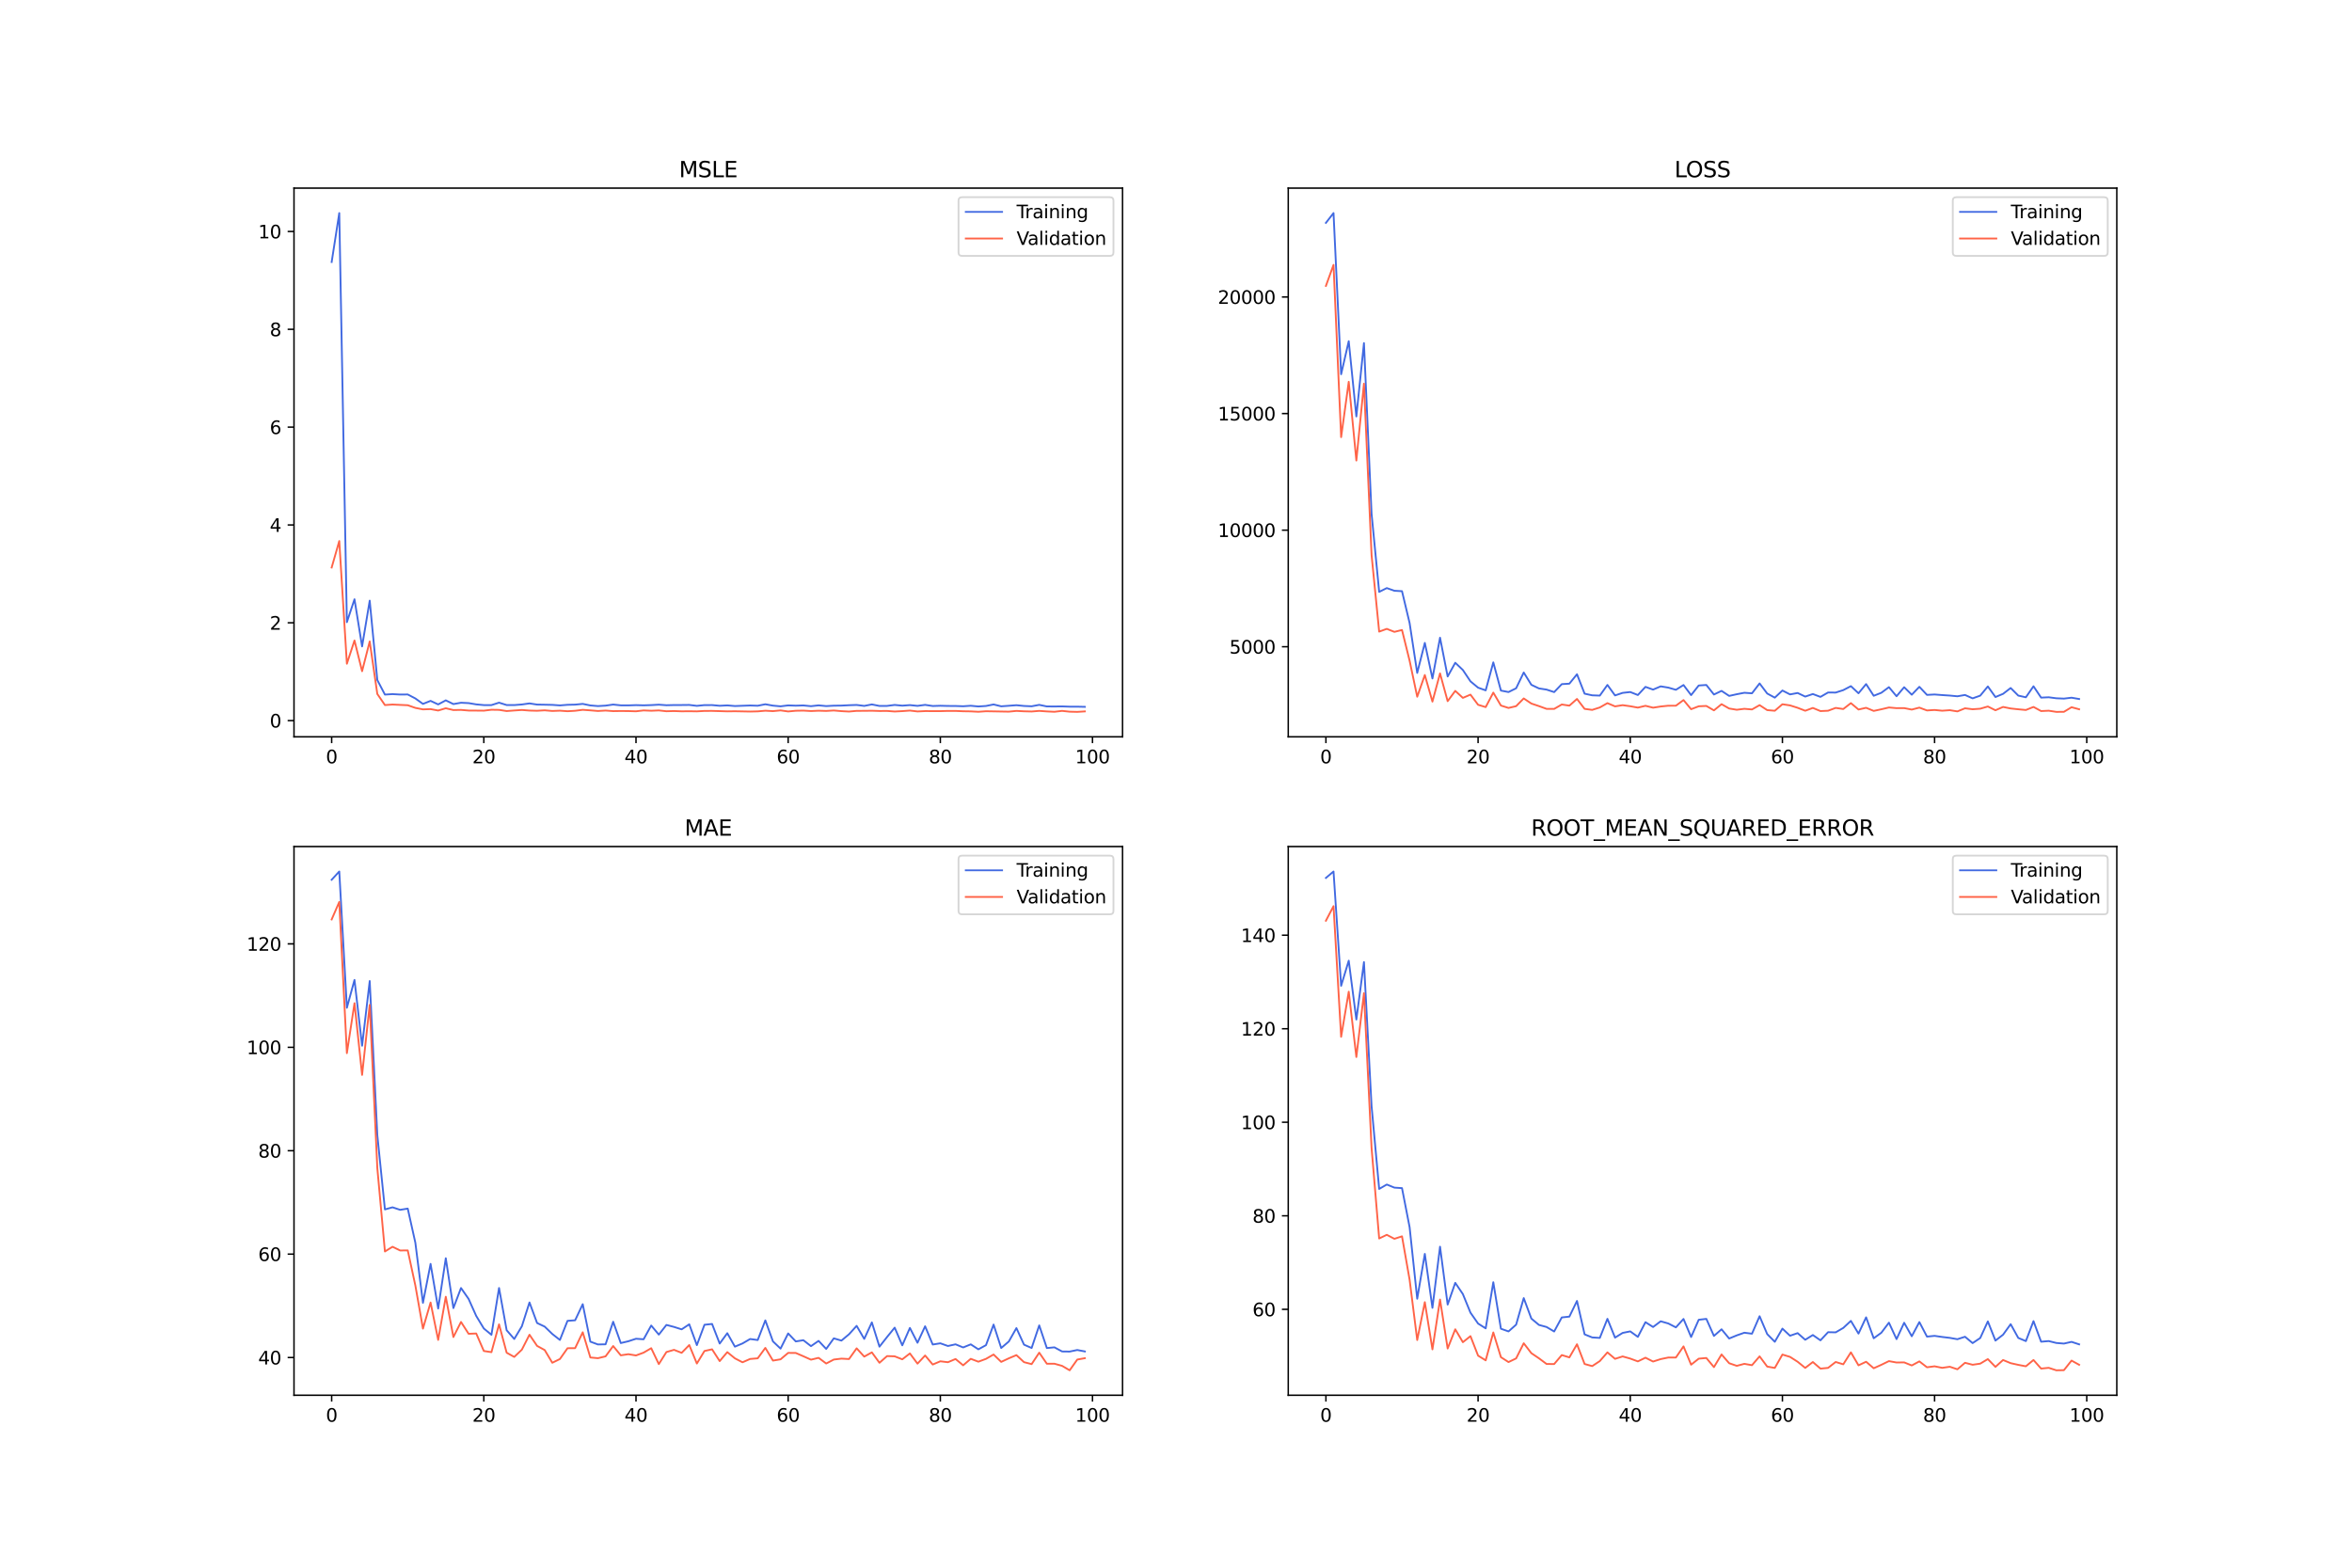 <?xml version="1.0" encoding="utf-8" standalone="no"?>
<!DOCTYPE svg PUBLIC "-//W3C//DTD SVG 1.1//EN"
  "http://www.w3.org/Graphics/SVG/1.1/DTD/svg11.dtd">
<svg xmlns:xlink="http://www.w3.org/1999/xlink" width="1296pt" height="864pt" viewBox="0 0 1296 864" xmlns="http://www.w3.org/2000/svg" version="1.1">
 <defs>
  <style type="text/css">*{stroke-linejoin: round; stroke-linecap: butt}</style>
 </defs>
 <g id="figure_1">
  <g id="patch_1">
   <path d="M 0 864 
L 1296 864 
L 1296 0 
L 0 0 
z
" style="fill: #ffffff"/>
  </g>
  <g id="axes_1">
   <g id="patch_2">
    <path d="M 162 406.08 
L 618.545 406.08 
L 618.545 103.68 
L 162 103.68 
z
" style="fill: #ffffff"/>
   </g>
   <g id="matplotlib.axis_1">
    <g id="xtick_1">
     <g id="line2d_1">
      <defs>
       <path id="m8155b3cf4e" d="M 0 0 
L 0 3.5 
" style="stroke: #000000; stroke-width: 0.8"/>
      </defs>
      <g>
       <use xlink:href="#m8155b3cf4e" x="182.752" y="406.08" style="stroke: #000000; stroke-width: 0.8"/>
      </g>
     </g>
     <g id="text_1">
      <!-- 0 -->
      <g transform="translate(179.571 420.678) scale(0.1 -0.1)">
       <defs>
        <path id="DejaVuSans-30" d="M 2034 4250 
Q 1547 4250 1301 3770 
Q 1056 3291 1056 2328 
Q 1056 1369 1301 889 
Q 1547 409 2034 409 
Q 2525 409 2770 889 
Q 3016 1369 3016 2328 
Q 3016 3291 2770 3770 
Q 2525 4250 2034 4250 
z
M 2034 4750 
Q 2819 4750 3233 4129 
Q 3647 3509 3647 2328 
Q 3647 1150 3233 529 
Q 2819 -91 2034 -91 
Q 1250 -91 836 529 
Q 422 1150 422 2328 
Q 422 3509 836 4129 
Q 1250 4750 2034 4750 
z
" transform="scale(0.016)"/>
       </defs>
       <use xlink:href="#DejaVuSans-30"/>
      </g>
     </g>
    </g>
    <g id="xtick_2">
     <g id="line2d_2">
      <g>
       <use xlink:href="#m8155b3cf4e" x="266.599" y="406.08" style="stroke: #000000; stroke-width: 0.8"/>
      </g>
     </g>
     <g id="text_2">
      <!-- 20 -->
      <g transform="translate(260.236 420.678) scale(0.1 -0.1)">
       <defs>
        <path id="DejaVuSans-32" d="M 1228 531 
L 3431 531 
L 3431 0 
L 469 0 
L 469 531 
Q 828 903 1448 1529 
Q 2069 2156 2228 2338 
Q 2531 2678 2651 2914 
Q 2772 3150 2772 3378 
Q 2772 3750 2511 3984 
Q 2250 4219 1831 4219 
Q 1534 4219 1204 4116 
Q 875 4013 500 3803 
L 500 4441 
Q 881 4594 1212 4672 
Q 1544 4750 1819 4750 
Q 2544 4750 2975 4387 
Q 3406 4025 3406 3419 
Q 3406 3131 3298 2873 
Q 3191 2616 2906 2266 
Q 2828 2175 2409 1742 
Q 1991 1309 1228 531 
z
" transform="scale(0.016)"/>
       </defs>
       <use xlink:href="#DejaVuSans-32"/>
       <use xlink:href="#DejaVuSans-30" x="63.623"/>
      </g>
     </g>
    </g>
    <g id="xtick_3">
     <g id="line2d_3">
      <g>
       <use xlink:href="#m8155b3cf4e" x="350.446" y="406.08" style="stroke: #000000; stroke-width: 0.8"/>
      </g>
     </g>
     <g id="text_3">
      <!-- 40 -->
      <g transform="translate(344.083 420.678) scale(0.1 -0.1)">
       <defs>
        <path id="DejaVuSans-34" d="M 2419 4116 
L 825 1625 
L 2419 1625 
L 2419 4116 
z
M 2253 4666 
L 3047 4666 
L 3047 1625 
L 3713 1625 
L 3713 1100 
L 3047 1100 
L 3047 0 
L 2419 0 
L 2419 1100 
L 313 1100 
L 313 1709 
L 2253 4666 
z
" transform="scale(0.016)"/>
       </defs>
       <use xlink:href="#DejaVuSans-34"/>
       <use xlink:href="#DejaVuSans-30" x="63.623"/>
      </g>
     </g>
    </g>
    <g id="xtick_4">
     <g id="line2d_4">
      <g>
       <use xlink:href="#m8155b3cf4e" x="434.292" y="406.08" style="stroke: #000000; stroke-width: 0.8"/>
      </g>
     </g>
     <g id="text_4">
      <!-- 60 -->
      <g transform="translate(427.93 420.678) scale(0.1 -0.1)">
       <defs>
        <path id="DejaVuSans-36" d="M 2113 2584 
Q 1688 2584 1439 2293 
Q 1191 2003 1191 1497 
Q 1191 994 1439 701 
Q 1688 409 2113 409 
Q 2538 409 2786 701 
Q 3034 994 3034 1497 
Q 3034 2003 2786 2293 
Q 2538 2584 2113 2584 
z
M 3366 4563 
L 3366 3988 
Q 3128 4100 2886 4159 
Q 2644 4219 2406 4219 
Q 1781 4219 1451 3797 
Q 1122 3375 1075 2522 
Q 1259 2794 1537 2939 
Q 1816 3084 2150 3084 
Q 2853 3084 3261 2657 
Q 3669 2231 3669 1497 
Q 3669 778 3244 343 
Q 2819 -91 2113 -91 
Q 1303 -91 875 529 
Q 447 1150 447 2328 
Q 447 3434 972 4092 
Q 1497 4750 2381 4750 
Q 2619 4750 2861 4703 
Q 3103 4656 3366 4563 
z
" transform="scale(0.016)"/>
       </defs>
       <use xlink:href="#DejaVuSans-36"/>
       <use xlink:href="#DejaVuSans-30" x="63.623"/>
      </g>
     </g>
    </g>
    <g id="xtick_5">
     <g id="line2d_5">
      <g>
       <use xlink:href="#m8155b3cf4e" x="518.139" y="406.08" style="stroke: #000000; stroke-width: 0.8"/>
      </g>
     </g>
     <g id="text_5">
      <!-- 80 -->
      <g transform="translate(511.776 420.678) scale(0.1 -0.1)">
       <defs>
        <path id="DejaVuSans-38" d="M 2034 2216 
Q 1584 2216 1326 1975 
Q 1069 1734 1069 1313 
Q 1069 891 1326 650 
Q 1584 409 2034 409 
Q 2484 409 2743 651 
Q 3003 894 3003 1313 
Q 3003 1734 2745 1975 
Q 2488 2216 2034 2216 
z
M 1403 2484 
Q 997 2584 770 2862 
Q 544 3141 544 3541 
Q 544 4100 942 4425 
Q 1341 4750 2034 4750 
Q 2731 4750 3128 4425 
Q 3525 4100 3525 3541 
Q 3525 3141 3298 2862 
Q 3072 2584 2669 2484 
Q 3125 2378 3379 2068 
Q 3634 1759 3634 1313 
Q 3634 634 3220 271 
Q 2806 -91 2034 -91 
Q 1263 -91 848 271 
Q 434 634 434 1313 
Q 434 1759 690 2068 
Q 947 2378 1403 2484 
z
M 1172 3481 
Q 1172 3119 1398 2916 
Q 1625 2713 2034 2713 
Q 2441 2713 2670 2916 
Q 2900 3119 2900 3481 
Q 2900 3844 2670 4047 
Q 2441 4250 2034 4250 
Q 1625 4250 1398 4047 
Q 1172 3844 1172 3481 
z
" transform="scale(0.016)"/>
       </defs>
       <use xlink:href="#DejaVuSans-38"/>
       <use xlink:href="#DejaVuSans-30" x="63.623"/>
      </g>
     </g>
    </g>
    <g id="xtick_6">
     <g id="line2d_6">
      <g>
       <use xlink:href="#m8155b3cf4e" x="601.986" y="406.08" style="stroke: #000000; stroke-width: 0.8"/>
      </g>
     </g>
     <g id="text_6">
      <!-- 100 -->
      <g transform="translate(592.442 420.678) scale(0.1 -0.1)">
       <defs>
        <path id="DejaVuSans-31" d="M 794 531 
L 1825 531 
L 1825 4091 
L 703 3866 
L 703 4441 
L 1819 4666 
L 2450 4666 
L 2450 531 
L 3481 531 
L 3481 0 
L 794 0 
L 794 531 
z
" transform="scale(0.016)"/>
       </defs>
       <use xlink:href="#DejaVuSans-31"/>
       <use xlink:href="#DejaVuSans-30" x="63.623"/>
       <use xlink:href="#DejaVuSans-30" x="127.246"/>
      </g>
     </g>
    </g>
   </g>
   <g id="matplotlib.axis_2">
    <g id="ytick_1">
     <g id="line2d_7">
      <defs>
       <path id="mf9374da597" d="M 0 0 
L -3.5 0 
" style="stroke: #000000; stroke-width: 0.8"/>
      </defs>
      <g>
       <use xlink:href="#mf9374da597" x="162" y="397.154" style="stroke: #000000; stroke-width: 0.8"/>
      </g>
     </g>
     <g id="text_7">
      <!-- 0 -->
      <g transform="translate(148.637 400.953) scale(0.1 -0.1)">
       <use xlink:href="#DejaVuSans-30"/>
      </g>
     </g>
    </g>
    <g id="ytick_2">
     <g id="line2d_8">
      <g>
       <use xlink:href="#mf9374da597" x="162" y="343.238" style="stroke: #000000; stroke-width: 0.8"/>
      </g>
     </g>
     <g id="text_8">
      <!-- 2 -->
      <g transform="translate(148.637 347.037) scale(0.1 -0.1)">
       <use xlink:href="#DejaVuSans-32"/>
      </g>
     </g>
    </g>
    <g id="ytick_3">
     <g id="line2d_9">
      <g>
       <use xlink:href="#mf9374da597" x="162" y="289.322" style="stroke: #000000; stroke-width: 0.8"/>
      </g>
     </g>
     <g id="text_9">
      <!-- 4 -->
      <g transform="translate(148.637 293.121) scale(0.1 -0.1)">
       <use xlink:href="#DejaVuSans-34"/>
      </g>
     </g>
    </g>
    <g id="ytick_4">
     <g id="line2d_10">
      <g>
       <use xlink:href="#mf9374da597" x="162" y="235.406" style="stroke: #000000; stroke-width: 0.8"/>
      </g>
     </g>
     <g id="text_10">
      <!-- 6 -->
      <g transform="translate(148.637 239.205) scale(0.1 -0.1)">
       <use xlink:href="#DejaVuSans-36"/>
      </g>
     </g>
    </g>
    <g id="ytick_5">
     <g id="line2d_11">
      <g>
       <use xlink:href="#mf9374da597" x="162" y="181.49" style="stroke: #000000; stroke-width: 0.8"/>
      </g>
     </g>
     <g id="text_11">
      <!-- 8 -->
      <g transform="translate(148.637 185.289) scale(0.1 -0.1)">
       <use xlink:href="#DejaVuSans-38"/>
      </g>
     </g>
    </g>
    <g id="ytick_6">
     <g id="line2d_12">
      <g>
       <use xlink:href="#mf9374da597" x="162" y="127.574" style="stroke: #000000; stroke-width: 0.8"/>
      </g>
     </g>
     <g id="text_12">
      <!-- 10 -->
      <g transform="translate(142.275 131.373) scale(0.1 -0.1)">
       <use xlink:href="#DejaVuSans-31"/>
       <use xlink:href="#DejaVuSans-30" x="63.623"/>
      </g>
     </g>
    </g>
   </g>
   <g id="line2d_13">
    <path d="M 182.752 144.402 
L 186.944 117.425 
L 191.137 342.897 
L 195.329 330.274 
L 199.521 356.261 
L 203.714 331.032 
L 207.906 374.798 
L 212.098 382.803 
L 216.291 382.553 
L 220.483 382.779 
L 224.675 382.742 
L 228.868 384.936 
L 233.06 387.943 
L 237.252 386.267 
L 241.445 388.224 
L 245.637 385.98 
L 249.829 388.038 
L 254.022 387.301 
L 258.214 387.502 
L 262.406 388.206 
L 266.599 388.596 
L 270.791 388.595 
L 274.983 387.255 
L 279.176 388.568 
L 283.368 388.586 
L 287.56 388.258 
L 291.753 387.67 
L 295.945 388.311 
L 300.137 388.387 
L 304.33 388.475 
L 308.522 388.771 
L 312.714 388.436 
L 316.907 388.34 
L 321.099 387.931 
L 325.292 388.791 
L 329.484 389.139 
L 333.676 388.899 
L 337.869 388.298 
L 342.061 388.733 
L 346.253 388.755 
L 350.446 388.618 
L 354.638 388.725 
L 358.83 388.599 
L 363.023 388.369 
L 367.215 388.672 
L 371.407 388.572 
L 375.6 388.561 
L 379.792 388.513 
L 383.984 389.019 
L 388.177 388.599 
L 392.369 388.592 
L 396.561 388.977 
L 400.754 388.764 
L 404.946 389.117 
L 409.138 388.966 
L 413.331 388.819 
L 417.523 388.959 
L 421.715 388.137 
L 425.908 388.899 
L 430.1 389.273 
L 434.292 388.767 
L 438.485 388.915 
L 442.677 388.793 
L 446.869 389.195 
L 451.062 388.751 
L 455.254 389.144 
L 459.446 388.923 
L 463.639 388.873 
L 467.831 388.66 
L 472.023 388.521 
L 476.216 389.052 
L 480.408 388.23 
L 484.6 389.068 
L 488.793 389.043 
L 492.985 388.512 
L 497.177 388.911 
L 501.37 388.602 
L 505.562 389.025 
L 509.754 388.474 
L 513.947 389.1 
L 518.139 388.964 
L 522.331 389.071 
L 526.524 389.093 
L 530.716 389.238 
L 534.908 388.965 
L 539.101 389.358 
L 543.293 389.085 
L 547.485 388.245 
L 551.678 389.269 
L 555.87 388.974 
L 560.062 388.658 
L 564.255 389.076 
L 568.447 389.255 
L 572.639 388.47 
L 576.832 389.341 
L 581.024 389.368 
L 585.216 389.325 
L 589.409 389.467 
L 593.601 389.469 
L 597.793 389.561 
" clip-path="url(#pe0833bd0a6)" style="fill: none; stroke: #4169e1; stroke-linecap: square"/>
   </g>
   <g id="line2d_14">
    <path d="M 182.752 312.78 
L 186.944 298.172 
L 191.137 365.808 
L 195.329 352.995 
L 199.521 369.92 
L 203.714 353.512 
L 207.906 382.457 
L 212.098 388.58 
L 216.291 388.291 
L 220.483 388.488 
L 224.675 388.674 
L 228.868 390.137 
L 233.06 390.958 
L 237.252 390.814 
L 241.445 391.588 
L 245.637 390.343 
L 249.829 391.33 
L 254.022 391.248 
L 258.214 391.602 
L 262.406 391.631 
L 266.599 391.673 
L 270.791 391.164 
L 274.983 391.233 
L 279.176 391.888 
L 283.368 391.573 
L 287.56 391.291 
L 291.753 391.617 
L 295.945 391.725 
L 300.137 391.486 
L 304.33 391.839 
L 308.522 391.677 
L 312.714 391.981 
L 316.907 391.732 
L 321.099 391.203 
L 325.292 391.502 
L 329.484 391.849 
L 333.676 391.609 
L 337.869 391.922 
L 342.061 391.854 
L 346.253 391.896 
L 350.446 392.02 
L 354.638 391.54 
L 358.83 391.711 
L 363.023 391.538 
L 367.215 391.992 
L 371.407 391.878 
L 375.6 392.032 
L 379.792 391.983 
L 383.984 392.055 
L 388.177 391.818 
L 392.369 391.801 
L 396.561 391.921 
L 400.754 392.053 
L 404.946 391.996 
L 409.138 392.072 
L 413.331 392.155 
L 417.523 392.059 
L 421.715 391.695 
L 425.908 391.925 
L 430.1 391.526 
L 434.292 392.113 
L 438.485 391.719 
L 442.677 391.637 
L 446.869 391.883 
L 451.062 391.697 
L 455.254 391.819 
L 459.446 391.572 
L 463.639 391.935 
L 467.831 392.157 
L 472.023 391.782 
L 476.216 391.766 
L 480.408 391.71 
L 484.6 391.849 
L 488.793 391.825 
L 492.985 392.136 
L 497.177 391.925 
L 501.37 391.616 
L 505.562 392.103 
L 509.754 391.904 
L 513.947 391.921 
L 518.139 391.929 
L 522.331 391.809 
L 526.524 391.815 
L 530.716 391.997 
L 534.908 392.063 
L 539.101 392.279 
L 543.293 391.989 
L 547.485 392.058 
L 551.678 392.135 
L 555.87 392.211 
L 560.062 391.806 
L 564.255 392.021 
L 568.447 392.13 
L 572.639 391.792 
L 576.832 392.09 
L 581.024 392.285 
L 585.216 391.791 
L 589.409 392.232 
L 593.601 392.335 
L 597.793 392.075 
" clip-path="url(#pe0833bd0a6)" style="fill: none; stroke: #ff6347; stroke-linecap: square"/>
   </g>
   <g id="patch_3">
    <path d="M 162 406.08 
L 162 103.68 
" style="fill: none; stroke: #000000; stroke-width: 0.8; stroke-linejoin: miter; stroke-linecap: square"/>
   </g>
   <g id="patch_4">
    <path d="M 618.545 406.08 
L 618.545 103.68 
" style="fill: none; stroke: #000000; stroke-width: 0.8; stroke-linejoin: miter; stroke-linecap: square"/>
   </g>
   <g id="patch_5">
    <path d="M 162 406.08 
L 618.545 406.08 
" style="fill: none; stroke: #000000; stroke-width: 0.8; stroke-linejoin: miter; stroke-linecap: square"/>
   </g>
   <g id="patch_6">
    <path d="M 162 103.68 
L 618.545 103.68 
" style="fill: none; stroke: #000000; stroke-width: 0.8; stroke-linejoin: miter; stroke-linecap: square"/>
   </g>
   <g id="text_13">
    <!-- MSLE -->
    <g transform="translate(374.152 97.68) scale(0.12 -0.12)">
     <defs>
      <path id="DejaVuSans-4d" d="M 628 4666 
L 1569 4666 
L 2759 1491 
L 3956 4666 
L 4897 4666 
L 4897 0 
L 4281 0 
L 4281 4097 
L 3078 897 
L 2444 897 
L 1241 4097 
L 1241 0 
L 628 0 
L 628 4666 
z
" transform="scale(0.016)"/>
      <path id="DejaVuSans-53" d="M 3425 4513 
L 3425 3897 
Q 3066 4069 2747 4153 
Q 2428 4238 2131 4238 
Q 1616 4238 1336 4038 
Q 1056 3838 1056 3469 
Q 1056 3159 1242 3001 
Q 1428 2844 1947 2747 
L 2328 2669 
Q 3034 2534 3370 2195 
Q 3706 1856 3706 1288 
Q 3706 609 3251 259 
Q 2797 -91 1919 -91 
Q 1588 -91 1214 -16 
Q 841 59 441 206 
L 441 856 
Q 825 641 1194 531 
Q 1563 422 1919 422 
Q 2459 422 2753 634 
Q 3047 847 3047 1241 
Q 3047 1584 2836 1778 
Q 2625 1972 2144 2069 
L 1759 2144 
Q 1053 2284 737 2584 
Q 422 2884 422 3419 
Q 422 4038 858 4394 
Q 1294 4750 2059 4750 
Q 2388 4750 2728 4690 
Q 3069 4631 3425 4513 
z
" transform="scale(0.016)"/>
      <path id="DejaVuSans-4c" d="M 628 4666 
L 1259 4666 
L 1259 531 
L 3531 531 
L 3531 0 
L 628 0 
L 628 4666 
z
" transform="scale(0.016)"/>
      <path id="DejaVuSans-45" d="M 628 4666 
L 3578 4666 
L 3578 4134 
L 1259 4134 
L 1259 2753 
L 3481 2753 
L 3481 2222 
L 1259 2222 
L 1259 531 
L 3634 531 
L 3634 0 
L 628 0 
L 628 4666 
z
" transform="scale(0.016)"/>
     </defs>
     <use xlink:href="#DejaVuSans-4d"/>
     <use xlink:href="#DejaVuSans-53" x="86.279"/>
     <use xlink:href="#DejaVuSans-4c" x="149.756"/>
     <use xlink:href="#DejaVuSans-45" x="205.469"/>
    </g>
   </g>
   <g id="legend_1">
    <g id="patch_7">
     <path d="M 530.164 141.036 
L 611.545 141.036 
Q 613.545 141.036 613.545 139.036 
L 613.545 110.68 
Q 613.545 108.68 611.545 108.68 
L 530.164 108.68 
Q 528.164 108.68 528.164 110.68 
L 528.164 139.036 
Q 528.164 141.036 530.164 141.036 
z
" style="fill: #ffffff; opacity: 0.8; stroke: #cccccc; stroke-linejoin: miter"/>
    </g>
    <g id="line2d_15">
     <path d="M 532.164 116.778 
L 542.164 116.778 
L 552.164 116.778 
" style="fill: none; stroke: #4169e1; stroke-linecap: square"/>
    </g>
    <g id="text_14">
     <!-- Training -->
     <g transform="translate(560.164 120.278) scale(0.1 -0.1)">
      <defs>
       <path id="DejaVuSans-54" d="M -19 4666 
L 3928 4666 
L 3928 4134 
L 2272 4134 
L 2272 0 
L 1638 0 
L 1638 4134 
L -19 4134 
L -19 4666 
z
" transform="scale(0.016)"/>
       <path id="DejaVuSans-72" d="M 2631 2963 
Q 2534 3019 2420 3045 
Q 2306 3072 2169 3072 
Q 1681 3072 1420 2755 
Q 1159 2438 1159 1844 
L 1159 0 
L 581 0 
L 581 3500 
L 1159 3500 
L 1159 2956 
Q 1341 3275 1631 3429 
Q 1922 3584 2338 3584 
Q 2397 3584 2469 3576 
Q 2541 3569 2628 3553 
L 2631 2963 
z
" transform="scale(0.016)"/>
       <path id="DejaVuSans-61" d="M 2194 1759 
Q 1497 1759 1228 1600 
Q 959 1441 959 1056 
Q 959 750 1161 570 
Q 1363 391 1709 391 
Q 2188 391 2477 730 
Q 2766 1069 2766 1631 
L 2766 1759 
L 2194 1759 
z
M 3341 1997 
L 3341 0 
L 2766 0 
L 2766 531 
Q 2569 213 2275 61 
Q 1981 -91 1556 -91 
Q 1019 -91 701 211 
Q 384 513 384 1019 
Q 384 1609 779 1909 
Q 1175 2209 1959 2209 
L 2766 2209 
L 2766 2266 
Q 2766 2663 2505 2880 
Q 2244 3097 1772 3097 
Q 1472 3097 1187 3025 
Q 903 2953 641 2809 
L 641 3341 
Q 956 3463 1253 3523 
Q 1550 3584 1831 3584 
Q 2591 3584 2966 3190 
Q 3341 2797 3341 1997 
z
" transform="scale(0.016)"/>
       <path id="DejaVuSans-69" d="M 603 3500 
L 1178 3500 
L 1178 0 
L 603 0 
L 603 3500 
z
M 603 4863 
L 1178 4863 
L 1178 4134 
L 603 4134 
L 603 4863 
z
" transform="scale(0.016)"/>
       <path id="DejaVuSans-6e" d="M 3513 2113 
L 3513 0 
L 2938 0 
L 2938 2094 
Q 2938 2591 2744 2837 
Q 2550 3084 2163 3084 
Q 1697 3084 1428 2787 
Q 1159 2491 1159 1978 
L 1159 0 
L 581 0 
L 581 3500 
L 1159 3500 
L 1159 2956 
Q 1366 3272 1645 3428 
Q 1925 3584 2291 3584 
Q 2894 3584 3203 3211 
Q 3513 2838 3513 2113 
z
" transform="scale(0.016)"/>
       <path id="DejaVuSans-67" d="M 2906 1791 
Q 2906 2416 2648 2759 
Q 2391 3103 1925 3103 
Q 1463 3103 1205 2759 
Q 947 2416 947 1791 
Q 947 1169 1205 825 
Q 1463 481 1925 481 
Q 2391 481 2648 825 
Q 2906 1169 2906 1791 
z
M 3481 434 
Q 3481 -459 3084 -895 
Q 2688 -1331 1869 -1331 
Q 1566 -1331 1297 -1286 
Q 1028 -1241 775 -1147 
L 775 -588 
Q 1028 -725 1275 -790 
Q 1522 -856 1778 -856 
Q 2344 -856 2625 -561 
Q 2906 -266 2906 331 
L 2906 616 
Q 2728 306 2450 153 
Q 2172 0 1784 0 
Q 1141 0 747 490 
Q 353 981 353 1791 
Q 353 2603 747 3093 
Q 1141 3584 1784 3584 
Q 2172 3584 2450 3431 
Q 2728 3278 2906 2969 
L 2906 3500 
L 3481 3500 
L 3481 434 
z
" transform="scale(0.016)"/>
      </defs>
      <use xlink:href="#DejaVuSans-54"/>
      <use xlink:href="#DejaVuSans-72" x="46.334"/>
      <use xlink:href="#DejaVuSans-61" x="87.447"/>
      <use xlink:href="#DejaVuSans-69" x="148.727"/>
      <use xlink:href="#DejaVuSans-6e" x="176.51"/>
      <use xlink:href="#DejaVuSans-69" x="239.889"/>
      <use xlink:href="#DejaVuSans-6e" x="267.672"/>
      <use xlink:href="#DejaVuSans-67" x="331.051"/>
     </g>
    </g>
    <g id="line2d_16">
     <path d="M 532.164 131.457 
L 542.164 131.457 
L 552.164 131.457 
" style="fill: none; stroke: #ff6347; stroke-linecap: square"/>
    </g>
    <g id="text_15">
     <!-- Validation -->
     <g transform="translate(560.164 134.957) scale(0.1 -0.1)">
      <defs>
       <path id="DejaVuSans-56" d="M 1831 0 
L 50 4666 
L 709 4666 
L 2188 738 
L 3669 4666 
L 4325 4666 
L 2547 0 
L 1831 0 
z
" transform="scale(0.016)"/>
       <path id="DejaVuSans-6c" d="M 603 4863 
L 1178 4863 
L 1178 0 
L 603 0 
L 603 4863 
z
" transform="scale(0.016)"/>
       <path id="DejaVuSans-64" d="M 2906 2969 
L 2906 4863 
L 3481 4863 
L 3481 0 
L 2906 0 
L 2906 525 
Q 2725 213 2448 61 
Q 2172 -91 1784 -91 
Q 1150 -91 751 415 
Q 353 922 353 1747 
Q 353 2572 751 3078 
Q 1150 3584 1784 3584 
Q 2172 3584 2448 3432 
Q 2725 3281 2906 2969 
z
M 947 1747 
Q 947 1113 1208 752 
Q 1469 391 1925 391 
Q 2381 391 2643 752 
Q 2906 1113 2906 1747 
Q 2906 2381 2643 2742 
Q 2381 3103 1925 3103 
Q 1469 3103 1208 2742 
Q 947 2381 947 1747 
z
" transform="scale(0.016)"/>
       <path id="DejaVuSans-74" d="M 1172 4494 
L 1172 3500 
L 2356 3500 
L 2356 3053 
L 1172 3053 
L 1172 1153 
Q 1172 725 1289 603 
Q 1406 481 1766 481 
L 2356 481 
L 2356 0 
L 1766 0 
Q 1100 0 847 248 
Q 594 497 594 1153 
L 594 3053 
L 172 3053 
L 172 3500 
L 594 3500 
L 594 4494 
L 1172 4494 
z
" transform="scale(0.016)"/>
       <path id="DejaVuSans-6f" d="M 1959 3097 
Q 1497 3097 1228 2736 
Q 959 2375 959 1747 
Q 959 1119 1226 758 
Q 1494 397 1959 397 
Q 2419 397 2687 759 
Q 2956 1122 2956 1747 
Q 2956 2369 2687 2733 
Q 2419 3097 1959 3097 
z
M 1959 3584 
Q 2709 3584 3137 3096 
Q 3566 2609 3566 1747 
Q 3566 888 3137 398 
Q 2709 -91 1959 -91 
Q 1206 -91 779 398 
Q 353 888 353 1747 
Q 353 2609 779 3096 
Q 1206 3584 1959 3584 
z
" transform="scale(0.016)"/>
      </defs>
      <use xlink:href="#DejaVuSans-56"/>
      <use xlink:href="#DejaVuSans-61" x="60.658"/>
      <use xlink:href="#DejaVuSans-6c" x="121.938"/>
      <use xlink:href="#DejaVuSans-69" x="149.721"/>
      <use xlink:href="#DejaVuSans-64" x="177.504"/>
      <use xlink:href="#DejaVuSans-61" x="240.98"/>
      <use xlink:href="#DejaVuSans-74" x="302.26"/>
      <use xlink:href="#DejaVuSans-69" x="341.469"/>
      <use xlink:href="#DejaVuSans-6f" x="369.252"/>
      <use xlink:href="#DejaVuSans-6e" x="430.434"/>
     </g>
    </g>
   </g>
  </g>
  <g id="axes_2">
   <g id="patch_8">
    <path d="M 709.855 406.08 
L 1166.4 406.08 
L 1166.4 103.68 
L 709.855 103.68 
z
" style="fill: #ffffff"/>
   </g>
   <g id="matplotlib.axis_3">
    <g id="xtick_7">
     <g id="line2d_17">
      <g>
       <use xlink:href="#m8155b3cf4e" x="730.607" y="406.08" style="stroke: #000000; stroke-width: 0.8"/>
      </g>
     </g>
     <g id="text_16">
      <!-- 0 -->
      <g transform="translate(727.425 420.678) scale(0.1 -0.1)">
       <use xlink:href="#DejaVuSans-30"/>
      </g>
     </g>
    </g>
    <g id="xtick_8">
     <g id="line2d_18">
      <g>
       <use xlink:href="#m8155b3cf4e" x="814.453" y="406.08" style="stroke: #000000; stroke-width: 0.8"/>
      </g>
     </g>
     <g id="text_17">
      <!-- 20 -->
      <g transform="translate(808.091 420.678) scale(0.1 -0.1)">
       <use xlink:href="#DejaVuSans-32"/>
       <use xlink:href="#DejaVuSans-30" x="63.623"/>
      </g>
     </g>
    </g>
    <g id="xtick_9">
     <g id="line2d_19">
      <g>
       <use xlink:href="#m8155b3cf4e" x="898.3" y="406.08" style="stroke: #000000; stroke-width: 0.8"/>
      </g>
     </g>
     <g id="text_18">
      <!-- 40 -->
      <g transform="translate(891.938 420.678) scale(0.1 -0.1)">
       <use xlink:href="#DejaVuSans-34"/>
       <use xlink:href="#DejaVuSans-30" x="63.623"/>
      </g>
     </g>
    </g>
    <g id="xtick_10">
     <g id="line2d_20">
      <g>
       <use xlink:href="#m8155b3cf4e" x="982.147" y="406.08" style="stroke: #000000; stroke-width: 0.8"/>
      </g>
     </g>
     <g id="text_19">
      <!-- 60 -->
      <g transform="translate(975.784 420.678) scale(0.1 -0.1)">
       <use xlink:href="#DejaVuSans-36"/>
       <use xlink:href="#DejaVuSans-30" x="63.623"/>
      </g>
     </g>
    </g>
    <g id="xtick_11">
     <g id="line2d_21">
      <g>
       <use xlink:href="#m8155b3cf4e" x="1065.994" y="406.08" style="stroke: #000000; stroke-width: 0.8"/>
      </g>
     </g>
     <g id="text_20">
      <!-- 80 -->
      <g transform="translate(1059.631 420.678) scale(0.1 -0.1)">
       <use xlink:href="#DejaVuSans-38"/>
       <use xlink:href="#DejaVuSans-30" x="63.623"/>
      </g>
     </g>
    </g>
    <g id="xtick_12">
     <g id="line2d_22">
      <g>
       <use xlink:href="#m8155b3cf4e" x="1149.84" y="406.08" style="stroke: #000000; stroke-width: 0.8"/>
      </g>
     </g>
     <g id="text_21">
      <!-- 100 -->
      <g transform="translate(1140.297 420.678) scale(0.1 -0.1)">
       <use xlink:href="#DejaVuSans-31"/>
       <use xlink:href="#DejaVuSans-30" x="63.623"/>
       <use xlink:href="#DejaVuSans-30" x="127.246"/>
      </g>
     </g>
    </g>
   </g>
   <g id="matplotlib.axis_4">
    <g id="ytick_7">
     <g id="line2d_23">
      <g>
       <use xlink:href="#mf9374da597" x="709.855" y="356.425" style="stroke: #000000; stroke-width: 0.8"/>
      </g>
     </g>
     <g id="text_22">
      <!-- 5000 -->
      <g transform="translate(677.405 360.224) scale(0.1 -0.1)">
       <defs>
        <path id="DejaVuSans-35" d="M 691 4666 
L 3169 4666 
L 3169 4134 
L 1269 4134 
L 1269 2991 
Q 1406 3038 1543 3061 
Q 1681 3084 1819 3084 
Q 2600 3084 3056 2656 
Q 3513 2228 3513 1497 
Q 3513 744 3044 326 
Q 2575 -91 1722 -91 
Q 1428 -91 1123 -41 
Q 819 9 494 109 
L 494 744 
Q 775 591 1075 516 
Q 1375 441 1709 441 
Q 2250 441 2565 725 
Q 2881 1009 2881 1497 
Q 2881 1984 2565 2268 
Q 2250 2553 1709 2553 
Q 1456 2553 1204 2497 
Q 953 2441 691 2322 
L 691 4666 
z
" transform="scale(0.016)"/>
       </defs>
       <use xlink:href="#DejaVuSans-35"/>
       <use xlink:href="#DejaVuSans-30" x="63.623"/>
       <use xlink:href="#DejaVuSans-30" x="127.246"/>
       <use xlink:href="#DejaVuSans-30" x="190.869"/>
      </g>
     </g>
    </g>
    <g id="ytick_8">
     <g id="line2d_24">
      <g>
       <use xlink:href="#mf9374da597" x="709.855" y="292.175" style="stroke: #000000; stroke-width: 0.8"/>
      </g>
     </g>
     <g id="text_23">
      <!-- 10000 -->
      <g transform="translate(671.042 295.974) scale(0.1 -0.1)">
       <use xlink:href="#DejaVuSans-31"/>
       <use xlink:href="#DejaVuSans-30" x="63.623"/>
       <use xlink:href="#DejaVuSans-30" x="127.246"/>
       <use xlink:href="#DejaVuSans-30" x="190.869"/>
       <use xlink:href="#DejaVuSans-30" x="254.492"/>
      </g>
     </g>
    </g>
    <g id="ytick_9">
     <g id="line2d_25">
      <g>
       <use xlink:href="#mf9374da597" x="709.855" y="227.924" style="stroke: #000000; stroke-width: 0.8"/>
      </g>
     </g>
     <g id="text_24">
      <!-- 15000 -->
      <g transform="translate(671.042 231.724) scale(0.1 -0.1)">
       <use xlink:href="#DejaVuSans-31"/>
       <use xlink:href="#DejaVuSans-35" x="63.623"/>
       <use xlink:href="#DejaVuSans-30" x="127.246"/>
       <use xlink:href="#DejaVuSans-30" x="190.869"/>
       <use xlink:href="#DejaVuSans-30" x="254.492"/>
      </g>
     </g>
    </g>
    <g id="ytick_10">
     <g id="line2d_26">
      <g>
       <use xlink:href="#mf9374da597" x="709.855" y="163.674" style="stroke: #000000; stroke-width: 0.8"/>
      </g>
     </g>
     <g id="text_25">
      <!-- 20000 -->
      <g transform="translate(671.042 167.473) scale(0.1 -0.1)">
       <use xlink:href="#DejaVuSans-32"/>
       <use xlink:href="#DejaVuSans-30" x="63.623"/>
       <use xlink:href="#DejaVuSans-30" x="127.246"/>
       <use xlink:href="#DejaVuSans-30" x="190.869"/>
       <use xlink:href="#DejaVuSans-30" x="254.492"/>
      </g>
     </g>
    </g>
   </g>
   <g id="line2d_27">
    <path d="M 730.607 122.823 
L 734.799 117.425 
L 738.991 206.248 
L 743.184 188.03 
L 747.376 229.518 
L 751.568 189.079 
L 755.761 283.183 
L 759.953 326.206 
L 764.145 324.107 
L 768.338 325.582 
L 772.53 325.816 
L 776.722 343.364 
L 780.915 370.857 
L 785.107 354.326 
L 789.299 373.924 
L 793.492 351.461 
L 797.684 372.833 
L 801.876 365.272 
L 806.069 369.253 
L 810.261 375.513 
L 814.453 378.985 
L 818.646 380.482 
L 822.838 365.052 
L 827.03 380.589 
L 831.223 381.411 
L 835.415 379.333 
L 839.607 370.634 
L 843.8 377.407 
L 847.992 379.413 
L 852.184 380.057 
L 856.377 381.434 
L 860.569 377.051 
L 864.761 376.788 
L 868.954 371.606 
L 873.146 382.301 
L 877.338 383.218 
L 881.531 383.359 
L 885.723 377.491 
L 889.915 383.272 
L 894.108 381.863 
L 898.3 381.399 
L 902.492 383.049 
L 906.685 378.554 
L 910.877 380.06 
L 915.069 378.273 
L 919.262 378.962 
L 923.454 380.172 
L 927.646 377.532 
L 931.839 383.095 
L 936.031 377.79 
L 940.223 377.511 
L 944.416 382.768 
L 948.608 380.763 
L 952.8 383.536 
L 956.993 382.606 
L 961.185 381.806 
L 965.377 382.105 
L 969.57 376.658 
L 973.762 382.217 
L 977.954 384.495 
L 982.147 380.558 
L 986.339 382.713 
L 990.531 381.926 
L 994.724 383.907 
L 998.916 382.499 
L 1003.108 384.073 
L 1007.301 381.647 
L 1011.493 381.695 
L 1015.686 380.343 
L 1019.878 378.146 
L 1024.07 382.077 
L 1028.263 377.014 
L 1032.455 383.465 
L 1036.647 381.817 
L 1040.84 378.708 
L 1045.032 383.72 
L 1049.224 378.734 
L 1053.417 382.871 
L 1057.609 378.523 
L 1061.801 382.972 
L 1065.994 382.749 
L 1070.186 383.078 
L 1074.378 383.345 
L 1078.571 383.744 
L 1082.763 383.014 
L 1086.955 384.881 
L 1091.148 383.389 
L 1095.34 378.312 
L 1099.532 384.152 
L 1103.725 382.403 
L 1107.917 379.182 
L 1112.109 383.365 
L 1116.302 384.298 
L 1120.494 378.221 
L 1124.686 384.474 
L 1128.879 384.289 
L 1133.071 384.84 
L 1137.263 385.019 
L 1141.456 384.519 
L 1145.648 385.241 
" clip-path="url(#p51d7701ca9)" style="fill: none; stroke: #4169e1; stroke-linecap: square"/>
   </g>
   <g id="line2d_28">
    <path d="M 730.607 157.559 
L 734.799 145.977 
L 738.991 240.925 
L 743.184 210.413 
L 747.376 253.822 
L 751.568 211.438 
L 755.761 305.878 
L 759.953 348.109 
L 764.145 346.581 
L 768.338 348.243 
L 772.53 347.211 
L 776.722 364.132 
L 780.915 383.983 
L 785.107 372.025 
L 789.299 386.676 
L 793.492 371.132 
L 797.684 386.432 
L 801.876 380.762 
L 806.069 384.621 
L 810.261 382.831 
L 814.453 388.425 
L 818.646 389.71 
L 822.838 381.722 
L 827.03 388.842 
L 831.223 390.171 
L 835.415 389.184 
L 839.607 384.927 
L 843.8 387.738 
L 847.992 389.154 
L 852.184 390.676 
L 856.377 390.7 
L 860.569 388.267 
L 864.761 388.905 
L 868.954 385.214 
L 873.146 390.684 
L 877.338 391.241 
L 881.531 389.904 
L 885.723 387.519 
L 889.915 389.303 
L 894.108 388.643 
L 898.3 389.227 
L 902.492 389.99 
L 906.685 388.988 
L 910.877 390.029 
L 915.069 389.372 
L 919.262 388.94 
L 923.454 388.938 
L 927.646 385.822 
L 931.839 390.866 
L 936.031 389.254 
L 940.223 389.067 
L 944.416 391.506 
L 948.608 388.095 
L 952.8 390.479 
L 956.993 391.17 
L 961.185 390.642 
L 965.377 391.001 
L 969.57 388.619 
L 973.762 391.366 
L 977.954 391.719 
L 982.147 388.127 
L 986.339 388.765 
L 990.531 390.086 
L 994.724 391.715 
L 998.916 390.157 
L 1003.108 391.895 
L 1007.301 391.709 
L 1011.493 390.145 
L 1015.686 390.767 
L 1019.878 387.51 
L 1024.07 391.04 
L 1028.263 390.084 
L 1032.455 391.803 
L 1036.647 390.901 
L 1040.84 389.914 
L 1045.032 390.289 
L 1049.224 390.254 
L 1053.417 391.073 
L 1057.609 389.986 
L 1061.801 391.549 
L 1065.994 391.292 
L 1070.186 391.696 
L 1074.378 391.409 
L 1078.571 392.074 
L 1082.763 390.364 
L 1086.955 390.885 
L 1091.148 390.59 
L 1095.34 389.369 
L 1099.532 391.444 
L 1103.725 389.614 
L 1107.917 390.462 
L 1112.109 390.911 
L 1116.302 391.292 
L 1120.494 389.611 
L 1124.686 391.889 
L 1128.879 391.691 
L 1133.071 392.335 
L 1137.263 392.304 
L 1141.456 389.77 
L 1145.648 390.895 
" clip-path="url(#p51d7701ca9)" style="fill: none; stroke: #ff6347; stroke-linecap: square"/>
   </g>
   <g id="patch_9">
    <path d="M 709.855 406.08 
L 709.855 103.68 
" style="fill: none; stroke: #000000; stroke-width: 0.8; stroke-linejoin: miter; stroke-linecap: square"/>
   </g>
   <g id="patch_10">
    <path d="M 1166.4 406.08 
L 1166.4 103.68 
" style="fill: none; stroke: #000000; stroke-width: 0.8; stroke-linejoin: miter; stroke-linecap: square"/>
   </g>
   <g id="patch_11">
    <path d="M 709.855 406.08 
L 1166.4 406.08 
" style="fill: none; stroke: #000000; stroke-width: 0.8; stroke-linejoin: miter; stroke-linecap: square"/>
   </g>
   <g id="patch_12">
    <path d="M 709.855 103.68 
L 1166.4 103.68 
" style="fill: none; stroke: #000000; stroke-width: 0.8; stroke-linejoin: miter; stroke-linecap: square"/>
   </g>
   <g id="text_26">
    <!-- LOSS -->
    <g transform="translate(922.66 97.68) scale(0.12 -0.12)">
     <defs>
      <path id="DejaVuSans-4f" d="M 2522 4238 
Q 1834 4238 1429 3725 
Q 1025 3213 1025 2328 
Q 1025 1447 1429 934 
Q 1834 422 2522 422 
Q 3209 422 3611 934 
Q 4013 1447 4013 2328 
Q 4013 3213 3611 3725 
Q 3209 4238 2522 4238 
z
M 2522 4750 
Q 3503 4750 4090 4092 
Q 4678 3434 4678 2328 
Q 4678 1225 4090 567 
Q 3503 -91 2522 -91 
Q 1538 -91 948 565 
Q 359 1222 359 2328 
Q 359 3434 948 4092 
Q 1538 4750 2522 4750 
z
" transform="scale(0.016)"/>
     </defs>
     <use xlink:href="#DejaVuSans-4c"/>
     <use xlink:href="#DejaVuSans-4f" x="52.088"/>
     <use xlink:href="#DejaVuSans-53" x="130.799"/>
     <use xlink:href="#DejaVuSans-53" x="194.275"/>
    </g>
   </g>
   <g id="legend_2">
    <g id="patch_13">
     <path d="M 1078.019 141.036 
L 1159.4 141.036 
Q 1161.4 141.036 1161.4 139.036 
L 1161.4 110.68 
Q 1161.4 108.68 1159.4 108.68 
L 1078.019 108.68 
Q 1076.019 108.68 1076.019 110.68 
L 1076.019 139.036 
Q 1076.019 141.036 1078.019 141.036 
z
" style="fill: #ffffff; opacity: 0.8; stroke: #cccccc; stroke-linejoin: miter"/>
    </g>
    <g id="line2d_29">
     <path d="M 1080.019 116.778 
L 1090.019 116.778 
L 1100.019 116.778 
" style="fill: none; stroke: #4169e1; stroke-linecap: square"/>
    </g>
    <g id="text_27">
     <!-- Training -->
     <g transform="translate(1108.019 120.278) scale(0.1 -0.1)">
      <use xlink:href="#DejaVuSans-54"/>
      <use xlink:href="#DejaVuSans-72" x="46.334"/>
      <use xlink:href="#DejaVuSans-61" x="87.447"/>
      <use xlink:href="#DejaVuSans-69" x="148.727"/>
      <use xlink:href="#DejaVuSans-6e" x="176.51"/>
      <use xlink:href="#DejaVuSans-69" x="239.889"/>
      <use xlink:href="#DejaVuSans-6e" x="267.672"/>
      <use xlink:href="#DejaVuSans-67" x="331.051"/>
     </g>
    </g>
    <g id="line2d_30">
     <path d="M 1080.019 131.457 
L 1090.019 131.457 
L 1100.019 131.457 
" style="fill: none; stroke: #ff6347; stroke-linecap: square"/>
    </g>
    <g id="text_28">
     <!-- Validation -->
     <g transform="translate(1108.019 134.957) scale(0.1 -0.1)">
      <use xlink:href="#DejaVuSans-56"/>
      <use xlink:href="#DejaVuSans-61" x="60.658"/>
      <use xlink:href="#DejaVuSans-6c" x="121.938"/>
      <use xlink:href="#DejaVuSans-69" x="149.721"/>
      <use xlink:href="#DejaVuSans-64" x="177.504"/>
      <use xlink:href="#DejaVuSans-61" x="240.98"/>
      <use xlink:href="#DejaVuSans-74" x="302.26"/>
      <use xlink:href="#DejaVuSans-69" x="341.469"/>
      <use xlink:href="#DejaVuSans-6f" x="369.252"/>
      <use xlink:href="#DejaVuSans-6e" x="430.434"/>
     </g>
    </g>
   </g>
  </g>
  <g id="axes_3">
   <g id="patch_14">
    <path d="M 162 768.96 
L 618.545 768.96 
L 618.545 466.56 
L 162 466.56 
z
" style="fill: #ffffff"/>
   </g>
   <g id="matplotlib.axis_5">
    <g id="xtick_13">
     <g id="line2d_31">
      <g>
       <use xlink:href="#m8155b3cf4e" x="182.752" y="768.96" style="stroke: #000000; stroke-width: 0.8"/>
      </g>
     </g>
     <g id="text_29">
      <!-- 0 -->
      <g transform="translate(179.571 783.558) scale(0.1 -0.1)">
       <use xlink:href="#DejaVuSans-30"/>
      </g>
     </g>
    </g>
    <g id="xtick_14">
     <g id="line2d_32">
      <g>
       <use xlink:href="#m8155b3cf4e" x="266.599" y="768.96" style="stroke: #000000; stroke-width: 0.8"/>
      </g>
     </g>
     <g id="text_30">
      <!-- 20 -->
      <g transform="translate(260.236 783.558) scale(0.1 -0.1)">
       <use xlink:href="#DejaVuSans-32"/>
       <use xlink:href="#DejaVuSans-30" x="63.623"/>
      </g>
     </g>
    </g>
    <g id="xtick_15">
     <g id="line2d_33">
      <g>
       <use xlink:href="#m8155b3cf4e" x="350.446" y="768.96" style="stroke: #000000; stroke-width: 0.8"/>
      </g>
     </g>
     <g id="text_31">
      <!-- 40 -->
      <g transform="translate(344.083 783.558) scale(0.1 -0.1)">
       <use xlink:href="#DejaVuSans-34"/>
       <use xlink:href="#DejaVuSans-30" x="63.623"/>
      </g>
     </g>
    </g>
    <g id="xtick_16">
     <g id="line2d_34">
      <g>
       <use xlink:href="#m8155b3cf4e" x="434.292" y="768.96" style="stroke: #000000; stroke-width: 0.8"/>
      </g>
     </g>
     <g id="text_32">
      <!-- 60 -->
      <g transform="translate(427.93 783.558) scale(0.1 -0.1)">
       <use xlink:href="#DejaVuSans-36"/>
       <use xlink:href="#DejaVuSans-30" x="63.623"/>
      </g>
     </g>
    </g>
    <g id="xtick_17">
     <g id="line2d_35">
      <g>
       <use xlink:href="#m8155b3cf4e" x="518.139" y="768.96" style="stroke: #000000; stroke-width: 0.8"/>
      </g>
     </g>
     <g id="text_33">
      <!-- 80 -->
      <g transform="translate(511.776 783.558) scale(0.1 -0.1)">
       <use xlink:href="#DejaVuSans-38"/>
       <use xlink:href="#DejaVuSans-30" x="63.623"/>
      </g>
     </g>
    </g>
    <g id="xtick_18">
     <g id="line2d_36">
      <g>
       <use xlink:href="#m8155b3cf4e" x="601.986" y="768.96" style="stroke: #000000; stroke-width: 0.8"/>
      </g>
     </g>
     <g id="text_34">
      <!-- 100 -->
      <g transform="translate(592.442 783.558) scale(0.1 -0.1)">
       <use xlink:href="#DejaVuSans-31"/>
       <use xlink:href="#DejaVuSans-30" x="63.623"/>
       <use xlink:href="#DejaVuSans-30" x="127.246"/>
      </g>
     </g>
    </g>
   </g>
   <g id="matplotlib.axis_6">
    <g id="ytick_11">
     <g id="line2d_37">
      <g>
       <use xlink:href="#mf9374da597" x="162" y="748.178" style="stroke: #000000; stroke-width: 0.8"/>
      </g>
     </g>
     <g id="text_35">
      <!-- 40 -->
      <g transform="translate(142.275 751.978) scale(0.1 -0.1)">
       <use xlink:href="#DejaVuSans-34"/>
       <use xlink:href="#DejaVuSans-30" x="63.623"/>
      </g>
     </g>
    </g>
    <g id="ytick_12">
     <g id="line2d_38">
      <g>
       <use xlink:href="#mf9374da597" x="162" y="691.183" style="stroke: #000000; stroke-width: 0.8"/>
      </g>
     </g>
     <g id="text_36">
      <!-- 60 -->
      <g transform="translate(142.275 694.982) scale(0.1 -0.1)">
       <use xlink:href="#DejaVuSans-36"/>
       <use xlink:href="#DejaVuSans-30" x="63.623"/>
      </g>
     </g>
    </g>
    <g id="ytick_13">
     <g id="line2d_39">
      <g>
       <use xlink:href="#mf9374da597" x="162" y="634.187" style="stroke: #000000; stroke-width: 0.8"/>
      </g>
     </g>
     <g id="text_37">
      <!-- 80 -->
      <g transform="translate(142.275 637.986) scale(0.1 -0.1)">
       <use xlink:href="#DejaVuSans-38"/>
       <use xlink:href="#DejaVuSans-30" x="63.623"/>
      </g>
     </g>
    </g>
    <g id="ytick_14">
     <g id="line2d_40">
      <g>
       <use xlink:href="#mf9374da597" x="162" y="577.191" style="stroke: #000000; stroke-width: 0.8"/>
      </g>
     </g>
     <g id="text_38">
      <!-- 100 -->
      <g transform="translate(135.912 580.99) scale(0.1 -0.1)">
       <use xlink:href="#DejaVuSans-31"/>
       <use xlink:href="#DejaVuSans-30" x="63.623"/>
       <use xlink:href="#DejaVuSans-30" x="127.246"/>
      </g>
     </g>
    </g>
    <g id="ytick_15">
     <g id="line2d_41">
      <g>
       <use xlink:href="#mf9374da597" x="162" y="520.195" style="stroke: #000000; stroke-width: 0.8"/>
      </g>
     </g>
     <g id="text_39">
      <!-- 120 -->
      <g transform="translate(135.912 523.995) scale(0.1 -0.1)">
       <use xlink:href="#DejaVuSans-31"/>
       <use xlink:href="#DejaVuSans-32" x="63.623"/>
       <use xlink:href="#DejaVuSans-30" x="127.246"/>
      </g>
     </g>
    </g>
   </g>
   <g id="line2d_42">
    <path d="M 182.752 484.854 
L 186.944 480.305 
L 191.137 555.421 
L 195.329 540.064 
L 199.521 576.331 
L 203.714 540.677 
L 207.906 625.6 
L 212.098 666.542 
L 216.291 665.391 
L 220.483 666.77 
L 224.675 666.096 
L 228.868 684.907 
L 233.06 718.017 
L 237.252 696.573 
L 241.445 721.173 
L 245.637 693.458 
L 249.829 720.929 
L 254.022 709.859 
L 258.214 715.875 
L 262.406 725.254 
L 266.599 732.174 
L 270.791 735.646 
L 274.983 709.853 
L 279.176 733.139 
L 283.368 737.954 
L 287.56 730.94 
L 291.753 717.812 
L 295.945 729.15 
L 300.137 731.139 
L 304.33 735.197 
L 308.522 738.49 
L 312.714 727.951 
L 316.907 727.65 
L 321.099 718.772 
L 325.292 739.424 
L 329.484 740.972 
L 333.676 740.889 
L 337.869 728.449 
L 342.061 740.201 
L 346.253 739.205 
L 350.446 737.827 
L 354.638 738.112 
L 358.83 730.542 
L 363.023 735.549 
L 367.215 730.21 
L 371.407 731.312 
L 375.6 732.644 
L 379.792 729.869 
L 383.984 741.333 
L 388.177 730.123 
L 392.369 729.674 
L 396.561 740.482 
L 400.754 734.764 
L 404.946 742.185 
L 409.138 740.415 
L 413.331 737.971 
L 417.523 738.529 
L 421.715 727.701 
L 425.908 739.276 
L 430.1 743.262 
L 434.292 734.889 
L 438.485 739.298 
L 442.677 738.633 
L 446.869 741.895 
L 451.062 739 
L 455.254 743.426 
L 459.446 737.605 
L 463.639 738.846 
L 467.831 735.347 
L 472.023 730.723 
L 476.216 737.918 
L 480.408 728.811 
L 484.6 742.195 
L 488.793 736.859 
L 492.985 731.704 
L 497.177 741.461 
L 501.37 731.86 
L 505.562 740.035 
L 509.754 730.949 
L 513.947 741.008 
L 518.139 740.333 
L 522.331 741.819 
L 526.524 740.891 
L 530.716 742.618 
L 534.908 740.913 
L 539.101 743.65 
L 543.293 741.358 
L 547.485 730.007 
L 551.678 742.928 
L 555.87 739.351 
L 560.062 731.955 
L 564.255 741.091 
L 568.447 742.915 
L 572.639 730.461 
L 576.832 742.955 
L 581.024 742.562 
L 585.216 744.831 
L 589.409 744.889 
L 593.601 744.028 
L 597.793 744.82 
" clip-path="url(#pa38a6ffe10)" style="fill: none; stroke: #4169e1; stroke-linecap: square"/>
   </g>
   <g id="line2d_43">
    <path d="M 182.752 506.737 
L 186.944 497.078 
L 191.137 580.421 
L 195.329 552.889 
L 199.521 592.417 
L 203.714 553.811 
L 207.906 643.751 
L 212.098 689.727 
L 216.291 687.136 
L 220.483 689.176 
L 224.675 689.131 
L 228.868 708.478 
L 233.06 732.241 
L 237.252 717.859 
L 241.445 738.461 
L 245.637 714.676 
L 249.829 736.888 
L 254.022 728.567 
L 258.214 735.092 
L 262.406 734.929 
L 266.599 744.574 
L 270.791 745.22 
L 274.983 729.889 
L 279.176 745.523 
L 283.368 747.843 
L 287.56 743.836 
L 291.753 735.609 
L 295.945 741.761 
L 300.137 744.056 
L 304.33 751.059 
L 308.522 749.001 
L 312.714 743.045 
L 316.907 743.004 
L 321.099 734.253 
L 325.292 748.155 
L 329.484 748.542 
L 333.676 747.53 
L 337.869 741.836 
L 342.061 746.961 
L 346.253 746.342 
L 350.446 747.033 
L 354.638 745.479 
L 358.83 743.034 
L 363.023 751.797 
L 367.215 745.148 
L 371.407 743.939 
L 375.6 745.586 
L 379.792 741.297 
L 383.984 751.486 
L 388.177 744.573 
L 392.369 743.642 
L 396.561 750.142 
L 400.754 745.198 
L 404.946 748.622 
L 409.138 750.797 
L 413.331 748.962 
L 417.523 748.611 
L 421.715 742.868 
L 425.908 749.862 
L 430.1 749.167 
L 434.292 745.621 
L 438.485 745.663 
L 442.677 747.483 
L 446.869 749.356 
L 451.062 748.343 
L 455.254 751.473 
L 459.446 749.285 
L 463.639 748.784 
L 467.831 749.006 
L 472.023 743.108 
L 476.216 747.668 
L 480.408 745.335 
L 484.6 751.071 
L 488.793 747.381 
L 492.985 747.515 
L 497.177 749.165 
L 501.37 745.923 
L 505.562 751.542 
L 509.754 747.052 
L 513.947 752.032 
L 518.139 750.251 
L 522.331 750.761 
L 526.524 748.985 
L 530.716 752.463 
L 534.908 748.887 
L 539.101 750.472 
L 543.293 748.914 
L 547.485 746.513 
L 551.678 750.577 
L 555.87 748.612 
L 560.062 746.845 
L 564.255 750.726 
L 568.447 751.805 
L 572.639 745.502 
L 576.832 751.585 
L 581.024 751.589 
L 585.216 752.762 
L 589.409 755.215 
L 593.601 749.293 
L 597.793 748.539 
" clip-path="url(#pa38a6ffe10)" style="fill: none; stroke: #ff6347; stroke-linecap: square"/>
   </g>
   <g id="patch_15">
    <path d="M 162 768.96 
L 162 466.56 
" style="fill: none; stroke: #000000; stroke-width: 0.8; stroke-linejoin: miter; stroke-linecap: square"/>
   </g>
   <g id="patch_16">
    <path d="M 618.545 768.96 
L 618.545 466.56 
" style="fill: none; stroke: #000000; stroke-width: 0.8; stroke-linejoin: miter; stroke-linecap: square"/>
   </g>
   <g id="patch_17">
    <path d="M 162 768.96 
L 618.545 768.96 
" style="fill: none; stroke: #000000; stroke-width: 0.8; stroke-linejoin: miter; stroke-linecap: square"/>
   </g>
   <g id="patch_18">
    <path d="M 162 466.56 
L 618.545 466.56 
" style="fill: none; stroke: #000000; stroke-width: 0.8; stroke-linejoin: miter; stroke-linecap: square"/>
   </g>
   <g id="text_40">
    <!-- MAE -->
    <g transform="translate(377.2 460.56) scale(0.12 -0.12)">
     <defs>
      <path id="DejaVuSans-41" d="M 2188 4044 
L 1331 1722 
L 3047 1722 
L 2188 4044 
z
M 1831 4666 
L 2547 4666 
L 4325 0 
L 3669 0 
L 3244 1197 
L 1141 1197 
L 716 0 
L 50 0 
L 1831 4666 
z
" transform="scale(0.016)"/>
     </defs>
     <use xlink:href="#DejaVuSans-4d"/>
     <use xlink:href="#DejaVuSans-41" x="86.279"/>
     <use xlink:href="#DejaVuSans-45" x="154.688"/>
    </g>
   </g>
   <g id="legend_3">
    <g id="patch_19">
     <path d="M 530.164 503.916 
L 611.545 503.916 
Q 613.545 503.916 613.545 501.916 
L 613.545 473.56 
Q 613.545 471.56 611.545 471.56 
L 530.164 471.56 
Q 528.164 471.56 528.164 473.56 
L 528.164 501.916 
Q 528.164 503.916 530.164 503.916 
z
" style="fill: #ffffff; opacity: 0.8; stroke: #cccccc; stroke-linejoin: miter"/>
    </g>
    <g id="line2d_44">
     <path d="M 532.164 479.658 
L 542.164 479.658 
L 552.164 479.658 
" style="fill: none; stroke: #4169e1; stroke-linecap: square"/>
    </g>
    <g id="text_41">
     <!-- Training -->
     <g transform="translate(560.164 483.158) scale(0.1 -0.1)">
      <use xlink:href="#DejaVuSans-54"/>
      <use xlink:href="#DejaVuSans-72" x="46.334"/>
      <use xlink:href="#DejaVuSans-61" x="87.447"/>
      <use xlink:href="#DejaVuSans-69" x="148.727"/>
      <use xlink:href="#DejaVuSans-6e" x="176.51"/>
      <use xlink:href="#DejaVuSans-69" x="239.889"/>
      <use xlink:href="#DejaVuSans-6e" x="267.672"/>
      <use xlink:href="#DejaVuSans-67" x="331.051"/>
     </g>
    </g>
    <g id="line2d_45">
     <path d="M 532.164 494.337 
L 542.164 494.337 
L 552.164 494.337 
" style="fill: none; stroke: #ff6347; stroke-linecap: square"/>
    </g>
    <g id="text_42">
     <!-- Validation -->
     <g transform="translate(560.164 497.837) scale(0.1 -0.1)">
      <use xlink:href="#DejaVuSans-56"/>
      <use xlink:href="#DejaVuSans-61" x="60.658"/>
      <use xlink:href="#DejaVuSans-6c" x="121.938"/>
      <use xlink:href="#DejaVuSans-69" x="149.721"/>
      <use xlink:href="#DejaVuSans-64" x="177.504"/>
      <use xlink:href="#DejaVuSans-61" x="240.98"/>
      <use xlink:href="#DejaVuSans-74" x="302.26"/>
      <use xlink:href="#DejaVuSans-69" x="341.469"/>
      <use xlink:href="#DejaVuSans-6f" x="369.252"/>
      <use xlink:href="#DejaVuSans-6e" x="430.434"/>
     </g>
    </g>
   </g>
  </g>
  <g id="axes_4">
   <g id="patch_20">
    <path d="M 709.855 768.96 
L 1166.4 768.96 
L 1166.4 466.56 
L 709.855 466.56 
z
" style="fill: #ffffff"/>
   </g>
   <g id="matplotlib.axis_7">
    <g id="xtick_19">
     <g id="line2d_46">
      <g>
       <use xlink:href="#m8155b3cf4e" x="730.607" y="768.96" style="stroke: #000000; stroke-width: 0.8"/>
      </g>
     </g>
     <g id="text_43">
      <!-- 0 -->
      <g transform="translate(727.425 783.558) scale(0.1 -0.1)">
       <use xlink:href="#DejaVuSans-30"/>
      </g>
     </g>
    </g>
    <g id="xtick_20">
     <g id="line2d_47">
      <g>
       <use xlink:href="#m8155b3cf4e" x="814.453" y="768.96" style="stroke: #000000; stroke-width: 0.8"/>
      </g>
     </g>
     <g id="text_44">
      <!-- 20 -->
      <g transform="translate(808.091 783.558) scale(0.1 -0.1)">
       <use xlink:href="#DejaVuSans-32"/>
       <use xlink:href="#DejaVuSans-30" x="63.623"/>
      </g>
     </g>
    </g>
    <g id="xtick_21">
     <g id="line2d_48">
      <g>
       <use xlink:href="#m8155b3cf4e" x="898.3" y="768.96" style="stroke: #000000; stroke-width: 0.8"/>
      </g>
     </g>
     <g id="text_45">
      <!-- 40 -->
      <g transform="translate(891.938 783.558) scale(0.1 -0.1)">
       <use xlink:href="#DejaVuSans-34"/>
       <use xlink:href="#DejaVuSans-30" x="63.623"/>
      </g>
     </g>
    </g>
    <g id="xtick_22">
     <g id="line2d_49">
      <g>
       <use xlink:href="#m8155b3cf4e" x="982.147" y="768.96" style="stroke: #000000; stroke-width: 0.8"/>
      </g>
     </g>
     <g id="text_46">
      <!-- 60 -->
      <g transform="translate(975.784 783.558) scale(0.1 -0.1)">
       <use xlink:href="#DejaVuSans-36"/>
       <use xlink:href="#DejaVuSans-30" x="63.623"/>
      </g>
     </g>
    </g>
    <g id="xtick_23">
     <g id="line2d_50">
      <g>
       <use xlink:href="#m8155b3cf4e" x="1065.994" y="768.96" style="stroke: #000000; stroke-width: 0.8"/>
      </g>
     </g>
     <g id="text_47">
      <!-- 80 -->
      <g transform="translate(1059.631 783.558) scale(0.1 -0.1)">
       <use xlink:href="#DejaVuSans-38"/>
       <use xlink:href="#DejaVuSans-30" x="63.623"/>
      </g>
     </g>
    </g>
    <g id="xtick_24">
     <g id="line2d_51">
      <g>
       <use xlink:href="#m8155b3cf4e" x="1149.84" y="768.96" style="stroke: #000000; stroke-width: 0.8"/>
      </g>
     </g>
     <g id="text_48">
      <!-- 100 -->
      <g transform="translate(1140.297 783.558) scale(0.1 -0.1)">
       <use xlink:href="#DejaVuSans-31"/>
       <use xlink:href="#DejaVuSans-30" x="63.623"/>
       <use xlink:href="#DejaVuSans-30" x="127.246"/>
      </g>
     </g>
    </g>
   </g>
   <g id="matplotlib.axis_8">
    <g id="ytick_16">
     <g id="line2d_52">
      <g>
       <use xlink:href="#mf9374da597" x="709.855" y="721.611" style="stroke: #000000; stroke-width: 0.8"/>
      </g>
     </g>
     <g id="text_49">
      <!-- 60 -->
      <g transform="translate(690.13 725.41) scale(0.1 -0.1)">
       <use xlink:href="#DejaVuSans-36"/>
       <use xlink:href="#DejaVuSans-30" x="63.623"/>
      </g>
     </g>
    </g>
    <g id="ytick_17">
     <g id="line2d_53">
      <g>
       <use xlink:href="#mf9374da597" x="709.855" y="670.061" style="stroke: #000000; stroke-width: 0.8"/>
      </g>
     </g>
     <g id="text_50">
      <!-- 80 -->
      <g transform="translate(690.13 673.86) scale(0.1 -0.1)">
       <use xlink:href="#DejaVuSans-38"/>
       <use xlink:href="#DejaVuSans-30" x="63.623"/>
      </g>
     </g>
    </g>
    <g id="ytick_18">
     <g id="line2d_54">
      <g>
       <use xlink:href="#mf9374da597" x="709.855" y="618.511" style="stroke: #000000; stroke-width: 0.8"/>
      </g>
     </g>
     <g id="text_51">
      <!-- 100 -->
      <g transform="translate(683.767 622.31) scale(0.1 -0.1)">
       <use xlink:href="#DejaVuSans-31"/>
       <use xlink:href="#DejaVuSans-30" x="63.623"/>
       <use xlink:href="#DejaVuSans-30" x="127.246"/>
      </g>
     </g>
    </g>
    <g id="ytick_19">
     <g id="line2d_55">
      <g>
       <use xlink:href="#mf9374da597" x="709.855" y="566.961" style="stroke: #000000; stroke-width: 0.8"/>
      </g>
     </g>
     <g id="text_52">
      <!-- 120 -->
      <g transform="translate(683.767 570.76) scale(0.1 -0.1)">
       <use xlink:href="#DejaVuSans-31"/>
       <use xlink:href="#DejaVuSans-32" x="63.623"/>
       <use xlink:href="#DejaVuSans-30" x="127.246"/>
      </g>
     </g>
    </g>
    <g id="ytick_20">
     <g id="line2d_56">
      <g>
       <use xlink:href="#mf9374da597" x="709.855" y="515.411" style="stroke: #000000; stroke-width: 0.8"/>
      </g>
     </g>
     <g id="text_53">
      <!-- 140 -->
      <g transform="translate(683.767 519.21) scale(0.1 -0.1)">
       <use xlink:href="#DejaVuSans-31"/>
       <use xlink:href="#DejaVuSans-34" x="63.623"/>
       <use xlink:href="#DejaVuSans-30" x="127.246"/>
      </g>
     </g>
    </g>
   </g>
   <g id="line2d_57">
    <path d="M 730.607 483.845 
L 734.799 480.305 
L 738.991 543.305 
L 743.184 529.45 
L 747.376 561.89 
L 751.568 530.232 
L 755.761 609.645 
L 759.953 655.261 
L 764.145 652.82 
L 768.338 654.533 
L 772.53 654.806 
L 776.722 676.335 
L 780.915 715.774 
L 785.107 691.051 
L 789.299 720.792 
L 793.492 687.095 
L 797.684 718.989 
L 801.876 707.017 
L 806.069 713.211 
L 810.261 723.457 
L 814.453 729.449 
L 818.646 732.108 
L 822.838 706.682 
L 827.03 732.301 
L 831.223 733.784 
L 835.415 730.062 
L 839.607 715.414 
L 843.8 726.696 
L 847.992 730.205 
L 852.184 731.349 
L 856.377 733.826 
L 860.569 726.082 
L 864.761 725.629 
L 868.954 716.984 
L 873.146 735.408 
L 877.338 737.1 
L 881.531 737.363 
L 885.723 726.841 
L 889.915 737.202 
L 894.108 734.606 
L 898.3 733.763 
L 902.492 736.787 
L 906.685 728.691 
L 910.877 731.353 
L 915.069 728.2 
L 919.262 729.408 
L 923.454 731.553 
L 927.646 726.912 
L 931.839 736.873 
L 936.031 727.359 
L 940.223 726.875 
L 944.416 736.268 
L 948.608 732.613 
L 952.8 737.693 
L 956.993 735.969 
L 961.185 734.502 
L 965.377 735.049 
L 969.57 725.406 
L 973.762 735.254 
L 977.954 739.493 
L 982.147 732.245 
L 986.339 736.166 
L 990.531 734.721 
L 994.724 738.387 
L 998.916 735.771 
L 1003.108 738.699 
L 1007.301 734.213 
L 1011.493 734.3 
L 1015.686 731.86 
L 1019.878 727.979 
L 1024.07 734.997 
L 1028.263 726.018 
L 1032.455 737.56 
L 1036.647 734.522 
L 1040.84 728.961 
L 1045.032 738.037 
L 1049.224 729.007 
L 1053.417 736.458 
L 1057.609 728.638 
L 1061.801 736.645 
L 1065.994 736.233 
L 1070.186 736.841 
L 1074.378 737.338 
L 1078.571 738.082 
L 1082.763 736.722 
L 1086.955 740.225 
L 1091.148 737.419 
L 1095.34 728.269 
L 1099.532 738.846 
L 1103.725 735.595 
L 1107.917 729.796 
L 1112.109 737.374 
L 1116.302 739.122 
L 1120.494 728.109 
L 1124.686 739.453 
L 1128.879 739.104 
L 1133.071 740.147 
L 1137.263 740.488 
L 1141.456 739.539 
L 1145.648 740.911 
" clip-path="url(#pa6cef57898)" style="fill: none; stroke: #4169e1; stroke-linecap: square"/>
   </g>
   <g id="line2d_58">
    <path d="M 730.607 507.437 
L 734.799 499.406 
L 738.991 571.415 
L 743.184 546.555 
L 747.376 582.554 
L 751.568 547.36 
L 755.761 632.641 
L 759.953 682.567 
L 764.145 680.54 
L 768.338 682.747 
L 772.53 681.373 
L 776.722 705.284 
L 780.915 738.53 
L 785.107 717.667 
L 789.299 743.679 
L 793.492 716.217 
L 797.684 743.205 
L 801.876 732.611 
L 806.069 739.733 
L 810.261 736.385 
L 814.453 747.136 
L 818.646 749.733 
L 822.838 734.35 
L 827.03 747.972 
L 831.223 750.679 
L 835.415 748.663 
L 839.607 740.313 
L 843.8 745.767 
L 847.992 748.602 
L 852.184 751.724 
L 856.377 751.773 
L 860.569 746.819 
L 864.761 748.099 
L 868.954 740.86 
L 873.146 751.739 
L 877.338 752.901 
L 881.531 750.131 
L 885.723 745.333 
L 889.915 748.904 
L 894.108 747.572 
L 898.3 748.751 
L 902.492 750.308 
L 906.685 748.267 
L 910.877 750.388 
L 915.069 749.045 
L 919.262 748.17 
L 923.454 748.167 
L 927.646 742.025 
L 931.839 752.118 
L 936.031 748.805 
L 940.223 748.427 
L 944.416 753.458 
L 948.608 746.476 
L 952.8 751.314 
L 956.993 752.752 
L 961.185 751.652 
L 965.377 752.4 
L 969.57 747.525 
L 973.762 753.164 
L 977.954 753.908 
L 982.147 746.541 
L 986.339 747.818 
L 990.531 750.504 
L 994.724 753.899 
L 998.916 750.65 
L 1003.108 754.28 
L 1007.301 753.887 
L 1011.493 750.626 
L 1015.686 751.913 
L 1019.878 745.317 
L 1024.07 752.48 
L 1028.263 750.5 
L 1032.455 754.084 
L 1036.647 752.192 
L 1040.84 750.151 
L 1045.032 750.922 
L 1049.224 750.85 
L 1053.417 752.549 
L 1057.609 750.298 
L 1061.801 753.549 
L 1065.994 753.008 
L 1070.186 753.858 
L 1074.378 753.255 
L 1078.571 754.66 
L 1082.763 751.076 
L 1086.955 752.158 
L 1091.148 751.545 
L 1095.34 749.039 
L 1099.532 753.327 
L 1103.725 749.537 
L 1107.917 751.28 
L 1112.109 752.212 
L 1116.302 753.008 
L 1120.494 749.531 
L 1124.686 754.266 
L 1128.879 753.848 
L 1133.071 755.215 
L 1137.263 755.149 
L 1141.456 749.857 
L 1145.648 752.179 
" clip-path="url(#pa6cef57898)" style="fill: none; stroke: #ff6347; stroke-linecap: square"/>
   </g>
   <g id="patch_21">
    <path d="M 709.855 768.96 
L 709.855 466.56 
" style="fill: none; stroke: #000000; stroke-width: 0.8; stroke-linejoin: miter; stroke-linecap: square"/>
   </g>
   <g id="patch_22">
    <path d="M 1166.4 768.96 
L 1166.4 466.56 
" style="fill: none; stroke: #000000; stroke-width: 0.8; stroke-linejoin: miter; stroke-linecap: square"/>
   </g>
   <g id="patch_23">
    <path d="M 709.855 768.96 
L 1166.4 768.96 
" style="fill: none; stroke: #000000; stroke-width: 0.8; stroke-linejoin: miter; stroke-linecap: square"/>
   </g>
   <g id="patch_24">
    <path d="M 709.855 466.56 
L 1166.4 466.56 
" style="fill: none; stroke: #000000; stroke-width: 0.8; stroke-linejoin: miter; stroke-linecap: square"/>
   </g>
   <g id="text_54">
    <!-- ROOT_MEAN_SQUARED_ERROR -->
    <g transform="translate(843.656 460.56) scale(0.12 -0.12)">
     <defs>
      <path id="DejaVuSans-52" d="M 2841 2188 
Q 3044 2119 3236 1894 
Q 3428 1669 3622 1275 
L 4263 0 
L 3584 0 
L 2988 1197 
Q 2756 1666 2539 1819 
Q 2322 1972 1947 1972 
L 1259 1972 
L 1259 0 
L 628 0 
L 628 4666 
L 2053 4666 
Q 2853 4666 3247 4331 
Q 3641 3997 3641 3322 
Q 3641 2881 3436 2590 
Q 3231 2300 2841 2188 
z
M 1259 4147 
L 1259 2491 
L 2053 2491 
Q 2509 2491 2742 2702 
Q 2975 2913 2975 3322 
Q 2975 3731 2742 3939 
Q 2509 4147 2053 4147 
L 1259 4147 
z
" transform="scale(0.016)"/>
      <path id="DejaVuSans-5f" d="M 3263 -1063 
L 3263 -1509 
L -63 -1509 
L -63 -1063 
L 3263 -1063 
z
" transform="scale(0.016)"/>
      <path id="DejaVuSans-4e" d="M 628 4666 
L 1478 4666 
L 3547 763 
L 3547 4666 
L 4159 4666 
L 4159 0 
L 3309 0 
L 1241 3903 
L 1241 0 
L 628 0 
L 628 4666 
z
" transform="scale(0.016)"/>
      <path id="DejaVuSans-51" d="M 2522 4238 
Q 1834 4238 1429 3725 
Q 1025 3213 1025 2328 
Q 1025 1447 1429 934 
Q 1834 422 2522 422 
Q 3209 422 3611 934 
Q 4013 1447 4013 2328 
Q 4013 3213 3611 3725 
Q 3209 4238 2522 4238 
z
M 3406 84 
L 4238 -825 
L 3475 -825 
L 2784 -78 
Q 2681 -84 2626 -87 
Q 2572 -91 2522 -91 
Q 1538 -91 948 567 
Q 359 1225 359 2328 
Q 359 3434 948 4092 
Q 1538 4750 2522 4750 
Q 3503 4750 4090 4092 
Q 4678 3434 4678 2328 
Q 4678 1516 4351 937 
Q 4025 359 3406 84 
z
" transform="scale(0.016)"/>
      <path id="DejaVuSans-55" d="M 556 4666 
L 1191 4666 
L 1191 1831 
Q 1191 1081 1462 751 
Q 1734 422 2344 422 
Q 2950 422 3222 751 
Q 3494 1081 3494 1831 
L 3494 4666 
L 4128 4666 
L 4128 1753 
Q 4128 841 3676 375 
Q 3225 -91 2344 -91 
Q 1459 -91 1007 375 
Q 556 841 556 1753 
L 556 4666 
z
" transform="scale(0.016)"/>
      <path id="DejaVuSans-44" d="M 1259 4147 
L 1259 519 
L 2022 519 
Q 2988 519 3436 956 
Q 3884 1394 3884 2338 
Q 3884 3275 3436 3711 
Q 2988 4147 2022 4147 
L 1259 4147 
z
M 628 4666 
L 1925 4666 
Q 3281 4666 3915 4102 
Q 4550 3538 4550 2338 
Q 4550 1131 3912 565 
Q 3275 0 1925 0 
L 628 0 
L 628 4666 
z
" transform="scale(0.016)"/>
     </defs>
     <use xlink:href="#DejaVuSans-52"/>
     <use xlink:href="#DejaVuSans-4f" x="69.482"/>
     <use xlink:href="#DejaVuSans-4f" x="148.193"/>
     <use xlink:href="#DejaVuSans-54" x="226.904"/>
     <use xlink:href="#DejaVuSans-5f" x="287.988"/>
     <use xlink:href="#DejaVuSans-4d" x="337.988"/>
     <use xlink:href="#DejaVuSans-45" x="424.268"/>
     <use xlink:href="#DejaVuSans-41" x="487.451"/>
     <use xlink:href="#DejaVuSans-4e" x="555.859"/>
     <use xlink:href="#DejaVuSans-5f" x="630.664"/>
     <use xlink:href="#DejaVuSans-53" x="680.664"/>
     <use xlink:href="#DejaVuSans-51" x="744.141"/>
     <use xlink:href="#DejaVuSans-55" x="822.852"/>
     <use xlink:href="#DejaVuSans-41" x="896.045"/>
     <use xlink:href="#DejaVuSans-52" x="964.453"/>
     <use xlink:href="#DejaVuSans-45" x="1033.936"/>
     <use xlink:href="#DejaVuSans-44" x="1097.119"/>
     <use xlink:href="#DejaVuSans-5f" x="1174.121"/>
     <use xlink:href="#DejaVuSans-45" x="1224.121"/>
     <use xlink:href="#DejaVuSans-52" x="1287.305"/>
     <use xlink:href="#DejaVuSans-52" x="1356.787"/>
     <use xlink:href="#DejaVuSans-4f" x="1426.27"/>
     <use xlink:href="#DejaVuSans-52" x="1504.98"/>
    </g>
   </g>
   <g id="legend_4">
    <g id="patch_25">
     <path d="M 1078.019 503.916 
L 1159.4 503.916 
Q 1161.4 503.916 1161.4 501.916 
L 1161.4 473.56 
Q 1161.4 471.56 1159.4 471.56 
L 1078.019 471.56 
Q 1076.019 471.56 1076.019 473.56 
L 1076.019 501.916 
Q 1076.019 503.916 1078.019 503.916 
z
" style="fill: #ffffff; opacity: 0.8; stroke: #cccccc; stroke-linejoin: miter"/>
    </g>
    <g id="line2d_59">
     <path d="M 1080.019 479.658 
L 1090.019 479.658 
L 1100.019 479.658 
" style="fill: none; stroke: #4169e1; stroke-linecap: square"/>
    </g>
    <g id="text_55">
     <!-- Training -->
     <g transform="translate(1108.019 483.158) scale(0.1 -0.1)">
      <use xlink:href="#DejaVuSans-54"/>
      <use xlink:href="#DejaVuSans-72" x="46.334"/>
      <use xlink:href="#DejaVuSans-61" x="87.447"/>
      <use xlink:href="#DejaVuSans-69" x="148.727"/>
      <use xlink:href="#DejaVuSans-6e" x="176.51"/>
      <use xlink:href="#DejaVuSans-69" x="239.889"/>
      <use xlink:href="#DejaVuSans-6e" x="267.672"/>
      <use xlink:href="#DejaVuSans-67" x="331.051"/>
     </g>
    </g>
    <g id="line2d_60">
     <path d="M 1080.019 494.337 
L 1090.019 494.337 
L 1100.019 494.337 
" style="fill: none; stroke: #ff6347; stroke-linecap: square"/>
    </g>
    <g id="text_56">
     <!-- Validation -->
     <g transform="translate(1108.019 497.837) scale(0.1 -0.1)">
      <use xlink:href="#DejaVuSans-56"/>
      <use xlink:href="#DejaVuSans-61" x="60.658"/>
      <use xlink:href="#DejaVuSans-6c" x="121.938"/>
      <use xlink:href="#DejaVuSans-69" x="149.721"/>
      <use xlink:href="#DejaVuSans-64" x="177.504"/>
      <use xlink:href="#DejaVuSans-61" x="240.98"/>
      <use xlink:href="#DejaVuSans-74" x="302.26"/>
      <use xlink:href="#DejaVuSans-69" x="341.469"/>
      <use xlink:href="#DejaVuSans-6f" x="369.252"/>
      <use xlink:href="#DejaVuSans-6e" x="430.434"/>
     </g>
    </g>
   </g>
  </g>
 </g>
 <defs>
  <clipPath id="pe0833bd0a6">
   <rect x="162" y="103.68" width="456.545" height="302.4"/>
  </clipPath>
  <clipPath id="p51d7701ca9">
   <rect x="709.855" y="103.68" width="456.545" height="302.4"/>
  </clipPath>
  <clipPath id="pa38a6ffe10">
   <rect x="162" y="466.56" width="456.545" height="302.4"/>
  </clipPath>
  <clipPath id="pa6cef57898">
   <rect x="709.855" y="466.56" width="456.545" height="302.4"/>
  </clipPath>
 </defs>
</svg>
